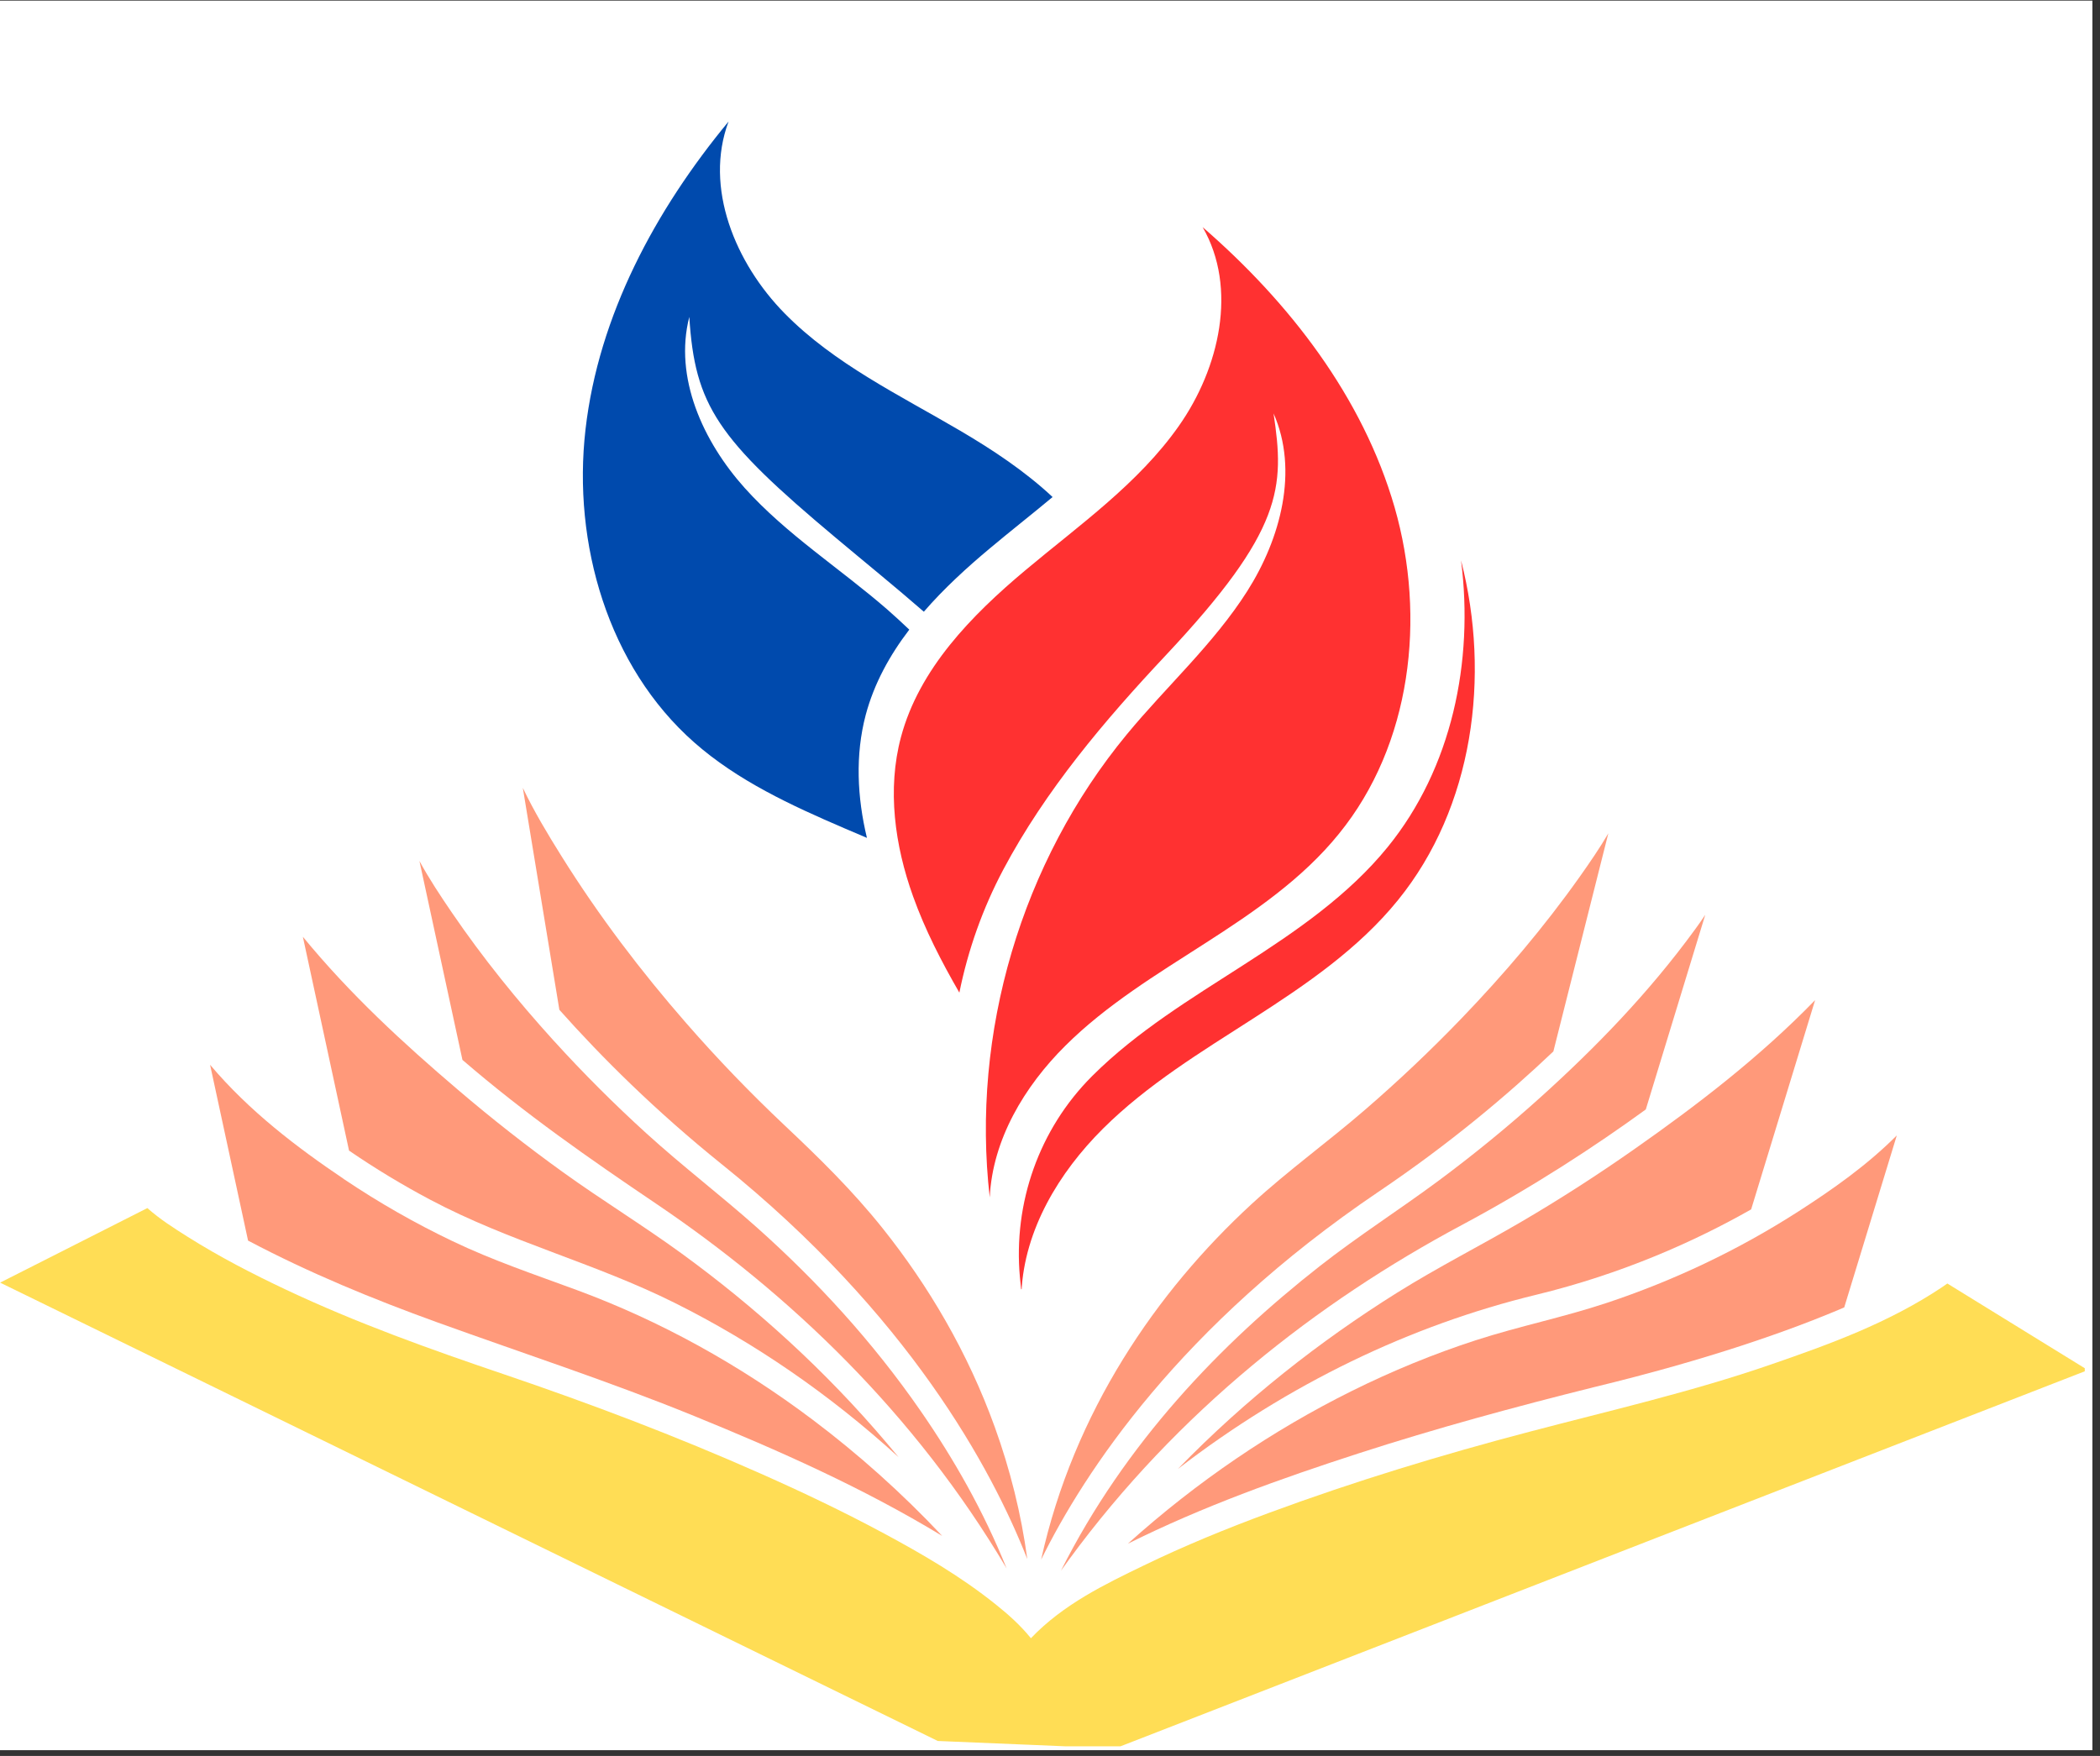<svg xmlns="http://www.w3.org/2000/svg" xmlns:xlink="http://www.w3.org/1999/xlink" width="275" zoomAndPan="magnify" viewBox="0 0 206.25 172.5" height="230" preserveAspectRatio="xMidYMid meet" version="1.0"><rect x="0" y="0" width="206.25" height="172.5" fill="#333333" stroke="none"/><defs><clipPath id="32fca33bc0"><path d="M 0 0.062 L 205.504 0.062 L 205.504 171.938 L 0 171.938 Z M 0 0.062 " clip-rule="nonzero"/></clipPath><clipPath id="e83f84abb7"><path d="M 0 118 L 204.754 118 L 204.754 171.555 L 0 171.555 Z M 0 118 " clip-rule="nonzero"/></clipPath><clipPath id="11ba0900c8"><path d="M 51 77.398 L 101 77.398 L 101 154 L 51 154 Z M 51 77.398 " clip-rule="nonzero"/></clipPath><clipPath id="01655dff52"><path d="M 100 55 L 145 55 L 145 127 L 100 127 Z M 100 55 " clip-rule="nonzero"/></clipPath><clipPath id="13fbe76e7f"><path d="M 49.102 16.223 L 133.516 0.113 L 155.648 116.094 L 71.234 132.199 Z M 49.102 16.223 " clip-rule="nonzero"/></clipPath><clipPath id="10335c9877"><path d="M 49.102 16.223 L 133.516 0.113 L 155.648 116.094 L 71.234 132.199 Z M 49.102 16.223 " clip-rule="nonzero"/></clipPath><clipPath id="34b5c94c2f"><path d="M 136.293 83.211 C 132.43 87.965 127.281 91.488 122.129 94.797 C 116.98 98.109 111.68 101.32 107.336 105.641 C 107.305 105.68 107.27 105.707 107.234 105.742 C 102.059 110.926 99.508 118.168 100.168 125.461 C 100.211 125.953 100.266 126.445 100.32 126.949 C 100.609 120.828 103.988 115.195 108.336 110.871 C 112.68 106.551 117.969 103.344 123.129 100.027 C 128.277 96.719 133.43 93.203 137.289 88.441 C 144.695 79.328 146.426 66.453 143.496 55.055 C 144.766 65.012 142.582 75.469 136.293 83.211 Z M 136.293 83.211 " clip-rule="nonzero"/></clipPath><clipPath id="6d1caebd3b"><path d="M 87 22 L 139 22 L 139 118 L 87 118 Z M 87 22 " clip-rule="nonzero"/></clipPath><clipPath id="4a8a59e420"><path d="M 49.102 16.223 L 133.516 0.113 L 155.648 116.094 L 71.234 132.199 Z M 49.102 16.223 " clip-rule="nonzero"/></clipPath><clipPath id="b6dcc88fe8"><path d="M 49.102 16.223 L 133.516 0.113 L 155.648 116.094 L 71.234 132.199 Z M 49.102 16.223 " clip-rule="nonzero"/></clipPath><clipPath id="f4f9f92822"><path d="M 136.973 49.848 C 133.848 39.008 126.633 29.703 118.117 22.316 C 121.578 28.309 119.766 36.176 115.781 41.844 C 111.801 47.512 106.004 51.578 100.699 56.027 C 95.395 60.473 90.273 65.723 88.488 72.41 C 87.117 77.539 87.879 83.055 89.676 88.055 C 90.855 91.352 92.465 94.469 94.223 97.516 C 95.074 93.305 96.523 89.227 98.539 85.426 C 102.676 77.641 108.457 70.805 114.496 64.375 C 126.043 52.07 126.172 47.902 125.082 40.613 C 127.559 46.223 125.781 52.906 122.492 58.082 C 119.203 63.254 114.566 67.422 110.664 72.152 C 100.324 84.684 95.352 101.496 97.207 117.633 C 97.48 111.961 100.605 106.727 104.641 102.723 C 108.672 98.711 113.586 95.738 118.359 92.668 C 123.145 89.598 127.926 86.336 131.496 81.918 C 138.621 73.172 140.086 60.688 136.973 49.848 Z M 136.973 49.848 " clip-rule="nonzero"/></clipPath><clipPath id="c5c743c9f6"><path d="M 57 11 L 104 11 L 104 83 L 57 83 Z M 57 11 " clip-rule="nonzero"/></clipPath><clipPath id="128931516b"><path d="M 49.102 16.223 L 133.516 0.113 L 155.648 116.094 L 71.234 132.199 Z M 49.102 16.223 " clip-rule="nonzero"/></clipPath><clipPath id="312b112adf"><path d="M 49.102 16.223 L 133.516 0.113 L 155.648 116.094 L 71.234 132.199 Z M 49.102 16.223 " clip-rule="nonzero"/></clipPath></defs><g clip-path="url(#32fca33bc0)"><path fill="#ffffff" d="M 0 0.062 L 205.504 0.062 L 205.504 171.938 L 0 171.938 Z M 0 0.062 " fill-opacity="1" fill-rule="nonzero"/></g><path fill="#ff997a" d="M 136.484 116.344 C 136.312 116.457 135.914 116.727 135.379 117.09 C 135.379 117.086 135.383 117.086 135.387 117.082 C 135.988 116.676 136.336 116.445 136.484 116.344 Z M 136.484 116.344 " fill-opacity="1" fill-rule="nonzero"/><path fill="#ff997a" d="M 152.562 103.293 L 157.961 81.867 C 157.105 83.332 156.152 84.715 155.195 86.07 C 151.613 91.133 147.664 95.758 143.539 100.047 C 140.488 103.219 137.324 106.207 134.074 109.016 C 130.398 112.195 126.535 114.965 122.93 118.281 C 113.621 126.848 105.457 138.688 102.254 153.215 C 106.492 144.617 115.906 130.246 135.375 117.09 C 133.215 118.551 128.824 121.516 128.164 121.961 C 128.578 121.684 130.586 120.324 135.383 117.082 C 142.316 112.402 148.027 107.605 152.562 103.293 Z M 128.145 121.977 C 128.062 122.031 128.055 122.035 128.145 121.977 Z M 128.145 121.977 " fill-opacity="1" fill-rule="nonzero"/><path fill="#ff997a" d="M 136.539 116.305 C 136.586 116.273 136.586 116.273 136.539 116.305 Z M 136.539 116.305 " fill-opacity="1" fill-rule="nonzero"/><path fill="#ff997a" d="M 136.484 116.344 C 136.508 116.328 136.527 116.312 136.539 116.305 C 136.527 116.312 136.508 116.328 136.484 116.344 Z M 136.484 116.344 " fill-opacity="1" fill-rule="nonzero"/><path fill="#ff997a" d="M 145.43 119.348 C 144.906 119.629 144.121 120.051 143.527 120.367 C 143.531 120.367 143.531 120.367 143.531 120.363 C 144.438 119.879 145.047 119.555 145.43 119.348 Z M 145.43 119.348 " fill-opacity="1" fill-rule="nonzero"/><path fill="#ff997a" d="M 143.531 120.367 C 142.266 121.043 142.699 120.812 143.531 120.367 C 129.375 127.941 115.688 138.617 104.988 153.215 C 104.723 153.574 104.461 153.938 104.203 154.301 C 110.516 141.75 119.895 132.004 129.625 124.379 C 133.43 121.398 137.41 118.867 141.266 116.008 C 144.691 113.465 148.043 110.734 151.289 107.805 C 156.688 102.938 161.934 97.543 166.473 91.312 C 166.816 90.84 167.156 90.367 167.48 89.871 L 161.641 108.992 C 156.641 112.625 150.547 116.613 143.531 120.367 Z M 143.531 120.367 " fill-opacity="1" fill-rule="nonzero"/><path fill="#ff997a" d="M 145.941 119.074 C 145.977 119.059 145.98 119.055 145.941 119.074 Z M 145.941 119.074 " fill-opacity="1" fill-rule="nonzero"/><path fill="#ff997a" d="M 145.43 119.348 C 145.453 119.336 145.477 119.324 145.496 119.312 C 145.477 119.324 145.457 119.336 145.43 119.348 Z M 145.43 119.348 " fill-opacity="1" fill-rule="nonzero"/><path fill="#ff997a" d="M 145.496 119.312 C 145.742 119.184 145.883 119.105 145.941 119.074 C 145.875 119.109 145.719 119.195 145.496 119.312 Z M 145.496 119.312 " fill-opacity="1" fill-rule="nonzero"/><path fill="#ff997a" d="M 150.852 127.203 C 150.781 127.219 150.723 127.234 150.676 127.246 C 150.723 127.234 150.781 127.219 150.852 127.203 C 138.547 130.191 126.547 135.941 115.684 144.309 C 122.328 137.473 129.621 131.75 137.219 126.992 C 141.246 124.473 145.402 122.375 149.473 119.992 C 153.211 117.801 156.891 115.434 160.504 112.898 C 166.629 108.602 172.781 103.902 178.27 98.25 L 171.988 118.809 C 166.496 121.926 159.391 125.129 150.852 127.203 Z M 150.852 127.203 " fill-opacity="1" fill-rule="nonzero"/><path fill="#ff997a" d="M 154.164 126.398 C 154.184 126.395 154.184 126.395 154.164 126.398 Z M 154.164 126.398 " fill-opacity="1" fill-rule="nonzero"/><path fill="#ff997a" d="M 150.879 127.199 C 150.895 127.195 150.91 127.191 150.922 127.188 C 150.91 127.191 150.895 127.191 150.879 127.199 Z M 150.879 127.199 " fill-opacity="1" fill-rule="nonzero"/><path fill="#ff997a" d="M 152.547 126.793 C 152.625 126.773 152.703 126.754 152.781 126.734 C 152.707 126.75 152.621 126.773 152.547 126.793 Z M 152.547 126.793 " fill-opacity="1" fill-rule="nonzero"/><path fill="#ff997a" d="M 152.781 126.734 C 152.965 126.688 153.125 126.648 153.273 126.617 C 153.117 126.652 152.949 126.691 152.781 126.734 Z M 152.781 126.734 " fill-opacity="1" fill-rule="nonzero"/><path fill="#ff997a" d="M 150.879 127.199 C 150.871 127.199 150.863 127.203 150.852 127.203 C 150.863 127.203 150.871 127.199 150.879 127.199 Z M 150.879 127.199 " fill-opacity="1" fill-rule="nonzero"/><path fill="#ff997a" d="M 153.27 126.617 C 153.73 126.504 154.09 126.418 154.164 126.398 C 154.109 126.41 153.844 126.477 153.27 126.617 Z M 153.27 126.617 " fill-opacity="1" fill-rule="nonzero"/><path fill="#ff997a" d="M 150.926 127.188 C 151.012 127.164 151.09 127.145 151.176 127.125 C 151.082 127.145 151 127.168 150.926 127.188 Z M 150.926 127.188 " fill-opacity="1" fill-rule="nonzero"/><path fill="#ff997a" d="M 151.176 127.125 C 151.234 127.109 151.289 127.098 151.355 127.082 C 151.297 127.098 151.234 127.109 151.176 127.125 Z M 151.176 127.125 " fill-opacity="1" fill-rule="nonzero"/><path fill="#ff997a" d="M 151.355 127.082 C 151.816 126.969 152.211 126.871 152.547 126.789 C 152.133 126.891 151.707 126.996 151.355 127.082 Z M 151.355 127.082 " fill-opacity="1" fill-rule="nonzero"/><path fill="#ff997a" d="M 161.488 135.078 C 161.535 135.066 161.535 135.066 161.488 135.078 Z M 161.488 135.078 " fill-opacity="1" fill-rule="nonzero"/><path fill="#ff997a" d="M 156.504 136.285 C 148.777 138.211 141.07 140.305 133.422 142.781 C 125.789 145.254 118.145 147.98 110.77 151.652 C 117.605 145.5 125.035 140.488 132.758 136.652 C 136.746 134.672 140.816 133.004 144.945 131.664 C 149.215 130.281 153.555 129.41 157.816 127.992 C 164.305 125.832 170.664 122.852 176.699 118.965 C 180 116.836 183.352 114.488 186.293 111.543 L 181.129 128.441 C 175.789 130.723 167.82 133.547 156.504 136.285 Z M 156.504 136.285 " fill-opacity="1" fill-rule="nonzero"/><path fill="#ff997a" d="M 156.543 136.273 C 159.922 135.457 161.262 135.133 161.488 135.078 C 161.051 135.184 156.961 136.172 156.543 136.273 Z M 156.543 136.273 " fill-opacity="1" fill-rule="nonzero"/><path fill="#ff997a" d="M 156.504 136.285 C 156.504 136.285 156.52 136.281 156.543 136.273 C 156.527 136.277 156.52 136.281 156.504 136.285 Z M 156.504 136.285 " fill-opacity="1" fill-rule="nonzero"/><g clip-path="url(#e83f84abb7)"><path fill="#ffdd55" d="M 162.578 151.117 L 157.711 153.012 L 109.52 171.762 L 100.91 171.398 L 100.715 171.391 L 92.102 171.031 L 45.648 148.316 L 40.953 146.02 L 6.176 129.016 L 0.012 126.004 L 4.426 123.77 L 14.473 118.68 C 15.711 119.781 17.09 120.656 18.434 121.504 C 21.555 123.469 24.781 125.137 28.043 126.676 C 35.07 129.992 42.273 132.562 49.516 135.016 C 57.996 137.895 66.422 141.086 74.711 144.766 C 78.797 146.578 82.852 148.508 86.844 150.656 C 90.586 152.672 94.324 154.836 97.777 157.602 C 99.004 158.582 100.207 159.645 101.25 160.938 C 104.43 157.602 108.531 155.633 112.297 153.809 C 116.352 151.84 120.492 150.152 124.648 148.617 C 133.094 145.496 141.637 142.906 150.219 140.652 C 158.152 138.562 166.102 136.75 173.941 134.043 C 179.617 132.082 185.484 129.969 190.754 126.441 C 190.922 126.328 191.09 126.211 191.258 126.09 L 200.84 132 L 205.055 134.598 L 198.66 137.086 Z M 162.578 151.117 " fill-opacity="1" fill-rule="nonzero"/></g><g clip-path="url(#11ba0900c8)"><path fill="#ff997a" d="M 100.895 153.16 C 100.293 148.672 99.191 144.324 97.715 140.23 C 95.051 132.832 91.176 126.297 86.695 120.676 C 83.699 116.922 80.41 113.711 77.051 110.547 C 73.711 107.395 70.48 104.047 67.387 100.5 C 62.996 95.469 58.852 90.035 55.152 84.117 C 53.809 81.969 52.477 79.762 51.348 77.398 L 54.938 99.203 C 59.098 103.879 64.383 109.137 70.898 114.383 C 75.234 117.875 77.152 119.418 77.637 119.805 C 76.871 119.191 72.891 115.984 70.906 114.387 C 89.211 129.125 97.387 144.238 100.895 153.16 Z M 77.707 119.863 C 77.789 119.93 77.785 119.926 77.707 119.863 Z M 77.707 119.863 " fill-opacity="1" fill-rule="nonzero"/></g><path fill="#ff997a" d="M 70.902 114.383 C 70.902 114.383 70.906 114.383 70.906 114.387 C 69.641 113.371 69.188 113.004 70.902 114.383 Z M 70.902 114.383 " fill-opacity="1" fill-rule="nonzero"/><path fill="#ff997a" d="M 54.344 102.199 C 54.355 102.211 54.367 102.219 54.379 102.23 C 54.371 102.227 54.367 102.219 54.359 102.211 C 54.355 102.207 54.352 102.199 54.344 102.199 Z M 54.344 102.199 " fill-opacity="1" fill-rule="nonzero"/><path fill="#ff997a" d="M 54.359 102.211 C 54.555 102.426 54.477 102.34 54.379 102.23 C 57.301 105.449 60.34 108.48 63.48 111.336 C 67.047 114.582 70.809 117.438 74.398 120.641 C 80.215 125.84 85.684 131.766 90.418 138.609 C 93.668 143.305 96.598 148.445 98.863 154.078 C 89.824 138.797 77.48 127.059 64.434 118.246 C 57.934 113.855 51.527 109.398 45.418 104.121 L 41.195 84.582 C 42.16 86.355 43.262 88.012 44.367 89.633 C 47.445 94.145 50.82 98.305 54.348 102.199 C 54.238 102.078 54.141 101.969 54.359 102.211 Z M 54.359 102.211 " fill-opacity="1" fill-rule="nonzero"/><path fill="#ff997a" d="M 55.277 115.145 C 59.117 117.91 63.094 120.34 66.922 123.125 C 74.133 128.375 80.992 134.555 87.117 141.793 C 87.5 142.242 87.879 142.699 88.258 143.156 C 81.461 136.949 74.047 131.879 66.285 128.004 C 58.406 124.066 50.066 122.004 42.242 117.852 C 39.531 116.414 36.871 114.809 34.281 113.035 L 29.746 92.027 C 34.375 97.676 39.66 102.531 44.957 107.043 C 48.316 109.914 51.766 112.613 55.277 115.145 Z M 55.277 115.145 " fill-opacity="1" fill-rule="nonzero"/><path fill="#ff997a" d="M 33.797 115.848 C 34.785 116.508 34.055 116.02 33.805 115.852 C 37.242 118.164 40.797 120.188 44.438 121.926 C 48.445 123.848 52.555 125.219 56.664 126.738 C 64.77 129.73 72.578 134.02 79.855 139.504 C 84.301 142.855 88.559 146.652 92.539 150.887 C 84.699 146.129 76.441 142.477 68.184 139.109 C 59.832 135.703 51.352 132.945 42.922 129.898 C 36.637 127.625 30.402 125.066 24.363 121.875 L 20.633 104.602 C 24.488 109.172 29.184 112.734 33.789 115.836 C 33.719 115.789 33.695 115.777 33.797 115.848 Z M 33.797 115.848 " fill-opacity="1" fill-rule="nonzero"/><path fill="#ff997a" d="M 33.785 115.84 C 33.793 115.844 33.797 115.844 33.805 115.848 C 33.801 115.848 33.801 115.848 33.797 115.844 C 33.793 115.844 33.793 115.84 33.785 115.84 Z M 33.785 115.84 " fill-opacity="1" fill-rule="nonzero"/><g clip-path="url(#01655dff52)"><g clip-path="url(#13fbe76e7f)"><g clip-path="url(#10335c9877)"><g clip-path="url(#34b5c94c2f)"><path fill="#ff3131" d="M 144.777 46.418 L 159.66 124.422 L 101.156 135.586 L 86.27 57.582 Z M 144.777 46.418 " fill-opacity="1" fill-rule="nonzero"/></g></g></g></g><g clip-path="url(#6d1caebd3b)"><g clip-path="url(#4a8a59e420)"><g clip-path="url(#b6dcc88fe8)"><g clip-path="url(#f4f9f92822)"><path fill="#ff3131" d="M 138.223 12.562 L 157.633 114.285 L 88.977 127.387 L 69.566 25.664 Z M 138.223 12.562 " fill-opacity="1" fill-rule="nonzero"/></g></g></g></g><g clip-path="url(#c5c743c9f6)"><g clip-path="url(#128931516b)"><g clip-path="url(#312b112adf)"><path fill="#004aad" d="M 85.027 70.227 C 85.848 67.152 87.375 64.379 89.305 61.855 C 88.59 61.176 87.871 60.512 87.125 59.859 C 82.492 55.836 77.238 52.5 73.137 47.934 C 69.043 43.367 66.176 37.078 67.699 31.133 C 68.25 39.844 70.43 43.07 82.066 52.816 C 84.949 55.238 87.891 57.617 90.734 60.094 C 92.699 57.824 94.957 55.758 97.25 53.844 C 99.266 52.152 101.355 50.52 103.379 48.828 C 100.68 46.301 97.496 44.188 94.297 42.309 C 88.328 38.801 81.941 35.742 77.086 30.809 C 72.219 25.875 69.129 18.422 71.555 11.938 C 64.371 20.625 58.789 30.988 57.504 42.195 C 56.219 53.402 59.719 65.473 68.18 72.934 C 72.438 76.688 77.691 79.117 82.918 81.363 C 83.66 81.684 84.406 82 85.145 82.312 C 84.188 78.328 83.984 74.172 85.027 70.227 Z M 85.027 70.227 " fill-opacity="1" fill-rule="nonzero"/></g></g></g></svg>